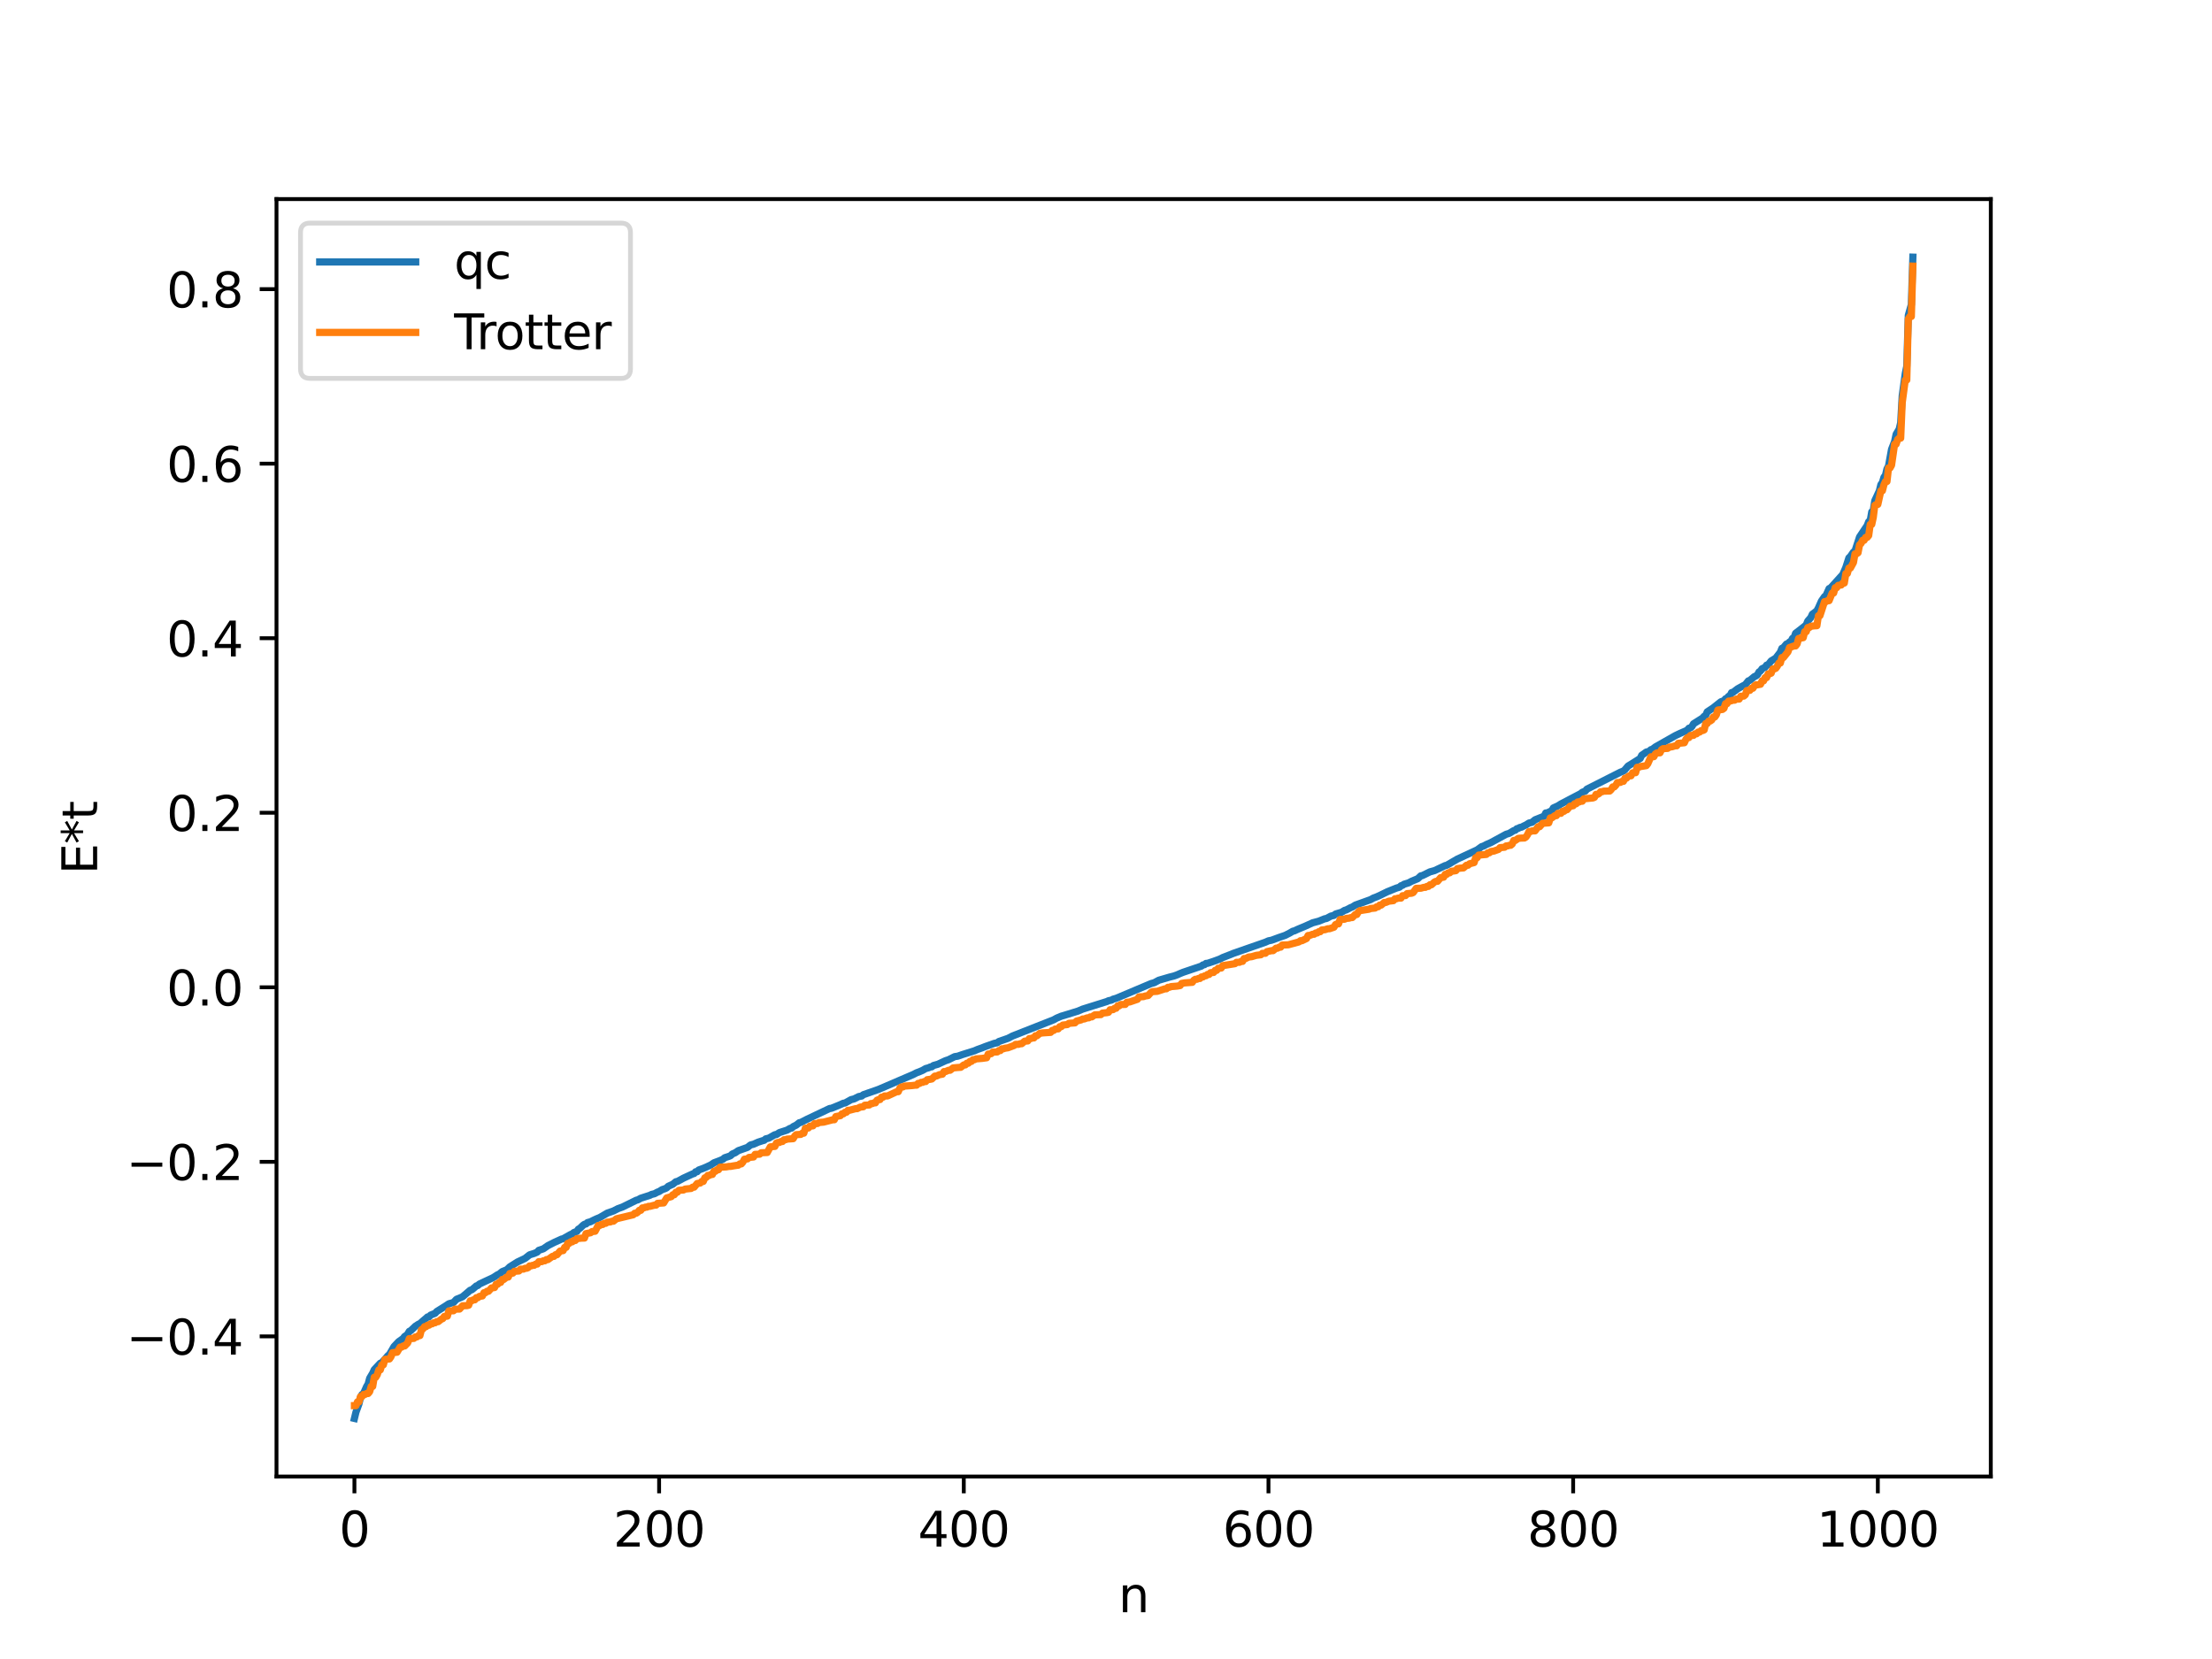 <?xml version="1.0" encoding="utf-8" standalone="no"?>
<!DOCTYPE svg PUBLIC "-//W3C//DTD SVG 1.1//EN"
  "http://www.w3.org/Graphics/SVG/1.1/DTD/svg11.dtd">
<svg xmlns:xlink="http://www.w3.org/1999/xlink" width="460.8pt" height="345.6pt" viewBox="0 0 460.8 345.6" xmlns="http://www.w3.org/2000/svg" version="1.1">
 <defs>
  <style type="text/css">*{stroke-linejoin: round; stroke-linecap: butt}</style>
 </defs>
 <g id="figure_1">
  <g id="patch_1">
   <path d="M 0 345.6 
L 460.8 345.6 
L 460.8 0 
L 0 0 
z
" style="fill: #ffffff"/>
  </g>
  <g id="axes_1">
   <g id="patch_2">
    <path d="M 57.6 307.584 
L 414.72 307.584 
L 414.72 41.472 
L 57.6 41.472 
z
" style="fill: #ffffff"/>
   </g>
   <g id="matplotlib.axis_1">
    <g id="xtick_1">
     <g id="line2d_1">
      <defs>
       <path id="m6cd2caa773" d="M 0 0 
L 0 3.5 
" style="stroke: #000000; stroke-width: 0.8"/>
      </defs>
      <g>
       <use xlink:href="#m6cd2caa773" x="73.833" y="307.584" style="stroke: #000000; stroke-width: 0.8"/>
      </g>
     </g>
     <g id="text_1">
      <!-- 0 -->
      <g transform="translate(70.651 322.182) scale(0.1 -0.1)">
       <defs>
        <path id="DejaVuSans-30" d="M 2034 4250 
Q 1547 4250 1301 3770 
Q 1056 3291 1056 2328 
Q 1056 1369 1301 889 
Q 1547 409 2034 409 
Q 2525 409 2770 889 
Q 3016 1369 3016 2328 
Q 3016 3291 2770 3770 
Q 2525 4250 2034 4250 
z
M 2034 4750 
Q 2819 4750 3233 4129 
Q 3647 3509 3647 2328 
Q 3647 1150 3233 529 
Q 2819 -91 2034 -91 
Q 1250 -91 836 529 
Q 422 1150 422 2328 
Q 422 3509 836 4129 
Q 1250 4750 2034 4750 
z
" transform="scale(0.016)"/>
       </defs>
       <use xlink:href="#DejaVuSans-30"/>
      </g>
     </g>
    </g>
    <g id="xtick_2">
     <g id="line2d_2">
      <g>
       <use xlink:href="#m6cd2caa773" x="137.304" y="307.584" style="stroke: #000000; stroke-width: 0.8"/>
      </g>
     </g>
     <g id="text_2">
      <!-- 200 -->
      <g transform="translate(127.76 322.182) scale(0.1 -0.1)">
       <defs>
        <path id="DejaVuSans-32" d="M 1228 531 
L 3431 531 
L 3431 0 
L 469 0 
L 469 531 
Q 828 903 1448 1529 
Q 2069 2156 2228 2338 
Q 2531 2678 2651 2914 
Q 2772 3150 2772 3378 
Q 2772 3750 2511 3984 
Q 2250 4219 1831 4219 
Q 1534 4219 1204 4116 
Q 875 4013 500 3803 
L 500 4441 
Q 881 4594 1212 4672 
Q 1544 4750 1819 4750 
Q 2544 4750 2975 4387 
Q 3406 4025 3406 3419 
Q 3406 3131 3298 2873 
Q 3191 2616 2906 2266 
Q 2828 2175 2409 1742 
Q 1991 1309 1228 531 
z
" transform="scale(0.016)"/>
       </defs>
       <use xlink:href="#DejaVuSans-32"/>
       <use xlink:href="#DejaVuSans-30" x="63.623"/>
       <use xlink:href="#DejaVuSans-30" x="127.246"/>
      </g>
     </g>
    </g>
    <g id="xtick_3">
     <g id="line2d_3">
      <g>
       <use xlink:href="#m6cd2caa773" x="200.775" y="307.584" style="stroke: #000000; stroke-width: 0.8"/>
      </g>
     </g>
     <g id="text_3">
      <!-- 400 -->
      <g transform="translate(191.231 322.182) scale(0.1 -0.1)">
       <defs>
        <path id="DejaVuSans-34" d="M 2419 4116 
L 825 1625 
L 2419 1625 
L 2419 4116 
z
M 2253 4666 
L 3047 4666 
L 3047 1625 
L 3713 1625 
L 3713 1100 
L 3047 1100 
L 3047 0 
L 2419 0 
L 2419 1100 
L 313 1100 
L 313 1709 
L 2253 4666 
z
" transform="scale(0.016)"/>
       </defs>
       <use xlink:href="#DejaVuSans-34"/>
       <use xlink:href="#DejaVuSans-30" x="63.623"/>
       <use xlink:href="#DejaVuSans-30" x="127.246"/>
      </g>
     </g>
    </g>
    <g id="xtick_4">
     <g id="line2d_4">
      <g>
       <use xlink:href="#m6cd2caa773" x="264.246" y="307.584" style="stroke: #000000; stroke-width: 0.8"/>
      </g>
     </g>
     <g id="text_4">
      <!-- 600 -->
      <g transform="translate(254.702 322.182) scale(0.1 -0.1)">
       <defs>
        <path id="DejaVuSans-36" d="M 2113 2584 
Q 1688 2584 1439 2293 
Q 1191 2003 1191 1497 
Q 1191 994 1439 701 
Q 1688 409 2113 409 
Q 2538 409 2786 701 
Q 3034 994 3034 1497 
Q 3034 2003 2786 2293 
Q 2538 2584 2113 2584 
z
M 3366 4563 
L 3366 3988 
Q 3128 4100 2886 4159 
Q 2644 4219 2406 4219 
Q 1781 4219 1451 3797 
Q 1122 3375 1075 2522 
Q 1259 2794 1537 2939 
Q 1816 3084 2150 3084 
Q 2853 3084 3261 2657 
Q 3669 2231 3669 1497 
Q 3669 778 3244 343 
Q 2819 -91 2113 -91 
Q 1303 -91 875 529 
Q 447 1150 447 2328 
Q 447 3434 972 4092 
Q 1497 4750 2381 4750 
Q 2619 4750 2861 4703 
Q 3103 4656 3366 4563 
z
" transform="scale(0.016)"/>
       </defs>
       <use xlink:href="#DejaVuSans-36"/>
       <use xlink:href="#DejaVuSans-30" x="63.623"/>
       <use xlink:href="#DejaVuSans-30" x="127.246"/>
      </g>
     </g>
    </g>
    <g id="xtick_5">
     <g id="line2d_5">
      <g>
       <use xlink:href="#m6cd2caa773" x="327.717" y="307.584" style="stroke: #000000; stroke-width: 0.8"/>
      </g>
     </g>
     <g id="text_5">
      <!-- 800 -->
      <g transform="translate(318.173 322.182) scale(0.1 -0.1)">
       <defs>
        <path id="DejaVuSans-38" d="M 2034 2216 
Q 1584 2216 1326 1975 
Q 1069 1734 1069 1313 
Q 1069 891 1326 650 
Q 1584 409 2034 409 
Q 2484 409 2743 651 
Q 3003 894 3003 1313 
Q 3003 1734 2745 1975 
Q 2488 2216 2034 2216 
z
M 1403 2484 
Q 997 2584 770 2862 
Q 544 3141 544 3541 
Q 544 4100 942 4425 
Q 1341 4750 2034 4750 
Q 2731 4750 3128 4425 
Q 3525 4100 3525 3541 
Q 3525 3141 3298 2862 
Q 3072 2584 2669 2484 
Q 3125 2378 3379 2068 
Q 3634 1759 3634 1313 
Q 3634 634 3220 271 
Q 2806 -91 2034 -91 
Q 1263 -91 848 271 
Q 434 634 434 1313 
Q 434 1759 690 2068 
Q 947 2378 1403 2484 
z
M 1172 3481 
Q 1172 3119 1398 2916 
Q 1625 2713 2034 2713 
Q 2441 2713 2670 2916 
Q 2900 3119 2900 3481 
Q 2900 3844 2670 4047 
Q 2441 4250 2034 4250 
Q 1625 4250 1398 4047 
Q 1172 3844 1172 3481 
z
" transform="scale(0.016)"/>
       </defs>
       <use xlink:href="#DejaVuSans-38"/>
       <use xlink:href="#DejaVuSans-30" x="63.623"/>
       <use xlink:href="#DejaVuSans-30" x="127.246"/>
      </g>
     </g>
    </g>
    <g id="xtick_6">
     <g id="line2d_6">
      <g>
       <use xlink:href="#m6cd2caa773" x="391.188" y="307.584" style="stroke: #000000; stroke-width: 0.8"/>
      </g>
     </g>
     <g id="text_6">
      <!-- 1000 -->
      <g transform="translate(378.463 322.182) scale(0.1 -0.1)">
       <defs>
        <path id="DejaVuSans-31" d="M 794 531 
L 1825 531 
L 1825 4091 
L 703 3866 
L 703 4441 
L 1819 4666 
L 2450 4666 
L 2450 531 
L 3481 531 
L 3481 0 
L 794 0 
L 794 531 
z
" transform="scale(0.016)"/>
       </defs>
       <use xlink:href="#DejaVuSans-31"/>
       <use xlink:href="#DejaVuSans-30" x="63.623"/>
       <use xlink:href="#DejaVuSans-30" x="127.246"/>
       <use xlink:href="#DejaVuSans-30" x="190.869"/>
      </g>
     </g>
    </g>
    <g id="text_7">
     <!-- n -->
     <g transform="translate(232.991 335.861) scale(0.1 -0.1)">
      <defs>
       <path id="DejaVuSans-6e" d="M 3513 2113 
L 3513 0 
L 2938 0 
L 2938 2094 
Q 2938 2591 2744 2837 
Q 2550 3084 2163 3084 
Q 1697 3084 1428 2787 
Q 1159 2491 1159 1978 
L 1159 0 
L 581 0 
L 581 3500 
L 1159 3500 
L 1159 2956 
Q 1366 3272 1645 3428 
Q 1925 3584 2291 3584 
Q 2894 3584 3203 3211 
Q 3513 2838 3513 2113 
z
" transform="scale(0.016)"/>
      </defs>
      <use xlink:href="#DejaVuSans-6e"/>
     </g>
    </g>
   </g>
   <g id="matplotlib.axis_2">
    <g id="ytick_1">
     <g id="line2d_7">
      <defs>
       <path id="m7e1200d444" d="M 0 0 
L -3.5 0 
" style="stroke: #000000; stroke-width: 0.8"/>
      </defs>
      <g>
       <use xlink:href="#m7e1200d444" x="57.6" y="278.387" style="stroke: #000000; stroke-width: 0.8"/>
      </g>
     </g>
     <g id="text_8">
      <!-- −0.4 -->
      <g transform="translate(26.317 282.186) scale(0.1 -0.1)">
       <defs>
        <path id="DejaVuSans-2212" d="M 678 2272 
L 4684 2272 
L 4684 1741 
L 678 1741 
L 678 2272 
z
" transform="scale(0.016)"/>
        <path id="DejaVuSans-2e" d="M 684 794 
L 1344 794 
L 1344 0 
L 684 0 
L 684 794 
z
" transform="scale(0.016)"/>
       </defs>
       <use xlink:href="#DejaVuSans-2212"/>
       <use xlink:href="#DejaVuSans-30" x="83.789"/>
       <use xlink:href="#DejaVuSans-2e" x="147.412"/>
       <use xlink:href="#DejaVuSans-34" x="179.199"/>
      </g>
     </g>
    </g>
    <g id="ytick_2">
     <g id="line2d_8">
      <g>
       <use xlink:href="#m7e1200d444" x="57.6" y="242.028" style="stroke: #000000; stroke-width: 0.8"/>
      </g>
     </g>
     <g id="text_9">
      <!-- −0.2 -->
      <g transform="translate(26.317 245.827) scale(0.1 -0.1)">
       <use xlink:href="#DejaVuSans-2212"/>
       <use xlink:href="#DejaVuSans-30" x="83.789"/>
       <use xlink:href="#DejaVuSans-2e" x="147.412"/>
       <use xlink:href="#DejaVuSans-32" x="179.199"/>
      </g>
     </g>
    </g>
    <g id="ytick_3">
     <g id="line2d_9">
      <g>
       <use xlink:href="#m7e1200d444" x="57.6" y="205.669" style="stroke: #000000; stroke-width: 0.8"/>
      </g>
     </g>
     <g id="text_10">
      <!-- 0.0 -->
      <g transform="translate(34.697 209.469) scale(0.1 -0.1)">
       <use xlink:href="#DejaVuSans-30"/>
       <use xlink:href="#DejaVuSans-2e" x="63.623"/>
       <use xlink:href="#DejaVuSans-30" x="95.41"/>
      </g>
     </g>
    </g>
    <g id="ytick_4">
     <g id="line2d_10">
      <g>
       <use xlink:href="#m7e1200d444" x="57.6" y="169.311" style="stroke: #000000; stroke-width: 0.8"/>
      </g>
     </g>
     <g id="text_11">
      <!-- 0.2 -->
      <g transform="translate(34.697 173.11) scale(0.1 -0.1)">
       <use xlink:href="#DejaVuSans-30"/>
       <use xlink:href="#DejaVuSans-2e" x="63.623"/>
       <use xlink:href="#DejaVuSans-32" x="95.41"/>
      </g>
     </g>
    </g>
    <g id="ytick_5">
     <g id="line2d_11">
      <g>
       <use xlink:href="#m7e1200d444" x="57.6" y="132.952" style="stroke: #000000; stroke-width: 0.8"/>
      </g>
     </g>
     <g id="text_12">
      <!-- 0.4 -->
      <g transform="translate(34.697 136.751) scale(0.1 -0.1)">
       <use xlink:href="#DejaVuSans-30"/>
       <use xlink:href="#DejaVuSans-2e" x="63.623"/>
       <use xlink:href="#DejaVuSans-34" x="95.41"/>
      </g>
     </g>
    </g>
    <g id="ytick_6">
     <g id="line2d_12">
      <g>
       <use xlink:href="#m7e1200d444" x="57.6" y="96.594" style="stroke: #000000; stroke-width: 0.8"/>
      </g>
     </g>
     <g id="text_13">
      <!-- 0.6 -->
      <g transform="translate(34.697 100.393) scale(0.1 -0.1)">
       <use xlink:href="#DejaVuSans-30"/>
       <use xlink:href="#DejaVuSans-2e" x="63.623"/>
       <use xlink:href="#DejaVuSans-36" x="95.41"/>
      </g>
     </g>
    </g>
    <g id="ytick_7">
     <g id="line2d_13">
      <g>
       <use xlink:href="#m7e1200d444" x="57.6" y="60.235" style="stroke: #000000; stroke-width: 0.8"/>
      </g>
     </g>
     <g id="text_14">
      <!-- 0.8 -->
      <g transform="translate(34.697 64.034) scale(0.1 -0.1)">
       <use xlink:href="#DejaVuSans-30"/>
       <use xlink:href="#DejaVuSans-2e" x="63.623"/>
       <use xlink:href="#DejaVuSans-38" x="95.41"/>
      </g>
     </g>
    </g>
    <g id="text_15">
     <!-- E*t -->
     <g transform="translate(20.238 182.148) rotate(-90) scale(0.1 -0.1)">
      <defs>
       <path id="DejaVuSans-45" d="M 628 4666 
L 3578 4666 
L 3578 4134 
L 1259 4134 
L 1259 2753 
L 3481 2753 
L 3481 2222 
L 1259 2222 
L 1259 531 
L 3634 531 
L 3634 0 
L 628 0 
L 628 4666 
z
" transform="scale(0.016)"/>
       <path id="DejaVuSans-2a" d="M 3009 3897 
L 1888 3291 
L 3009 2681 
L 2828 2375 
L 1778 3009 
L 1778 1831 
L 1422 1831 
L 1422 3009 
L 372 2375 
L 191 2681 
L 1313 3291 
L 191 3897 
L 372 4206 
L 1422 3572 
L 1422 4750 
L 1778 4750 
L 1778 3572 
L 2828 4206 
L 3009 3897 
z
" transform="scale(0.016)"/>
       <path id="DejaVuSans-74" d="M 1172 4494 
L 1172 3500 
L 2356 3500 
L 2356 3053 
L 1172 3053 
L 1172 1153 
Q 1172 725 1289 603 
Q 1406 481 1766 481 
L 2356 481 
L 2356 0 
L 1766 0 
Q 1100 0 847 248 
Q 594 497 594 1153 
L 594 3053 
L 172 3053 
L 172 3500 
L 594 3500 
L 594 4494 
L 1172 4494 
z
" transform="scale(0.016)"/>
      </defs>
      <use xlink:href="#DejaVuSans-45"/>
      <use xlink:href="#DejaVuSans-2a" x="63.184"/>
      <use xlink:href="#DejaVuSans-74" x="113.184"/>
     </g>
    </g>
   </g>
   <g id="line2d_14">
    <path d="M 73.833 295.488 
L 74.15 294.186 
L 74.785 292.436 
L 75.102 291.084 
L 75.42 290.498 
L 75.737 290.282 
L 76.372 288.841 
L 76.689 288.317 
L 77.006 287.123 
L 77.641 286.048 
L 77.958 285.338 
L 79.228 283.984 
L 79.545 283.875 
L 80.815 282.42 
L 81.132 282.155 
L 82.084 280.511 
L 83.036 279.506 
L 83.988 278.824 
L 84.305 278.39 
L 84.623 278.216 
L 84.94 277.893 
L 85.258 277.347 
L 85.575 277.193 
L 86.527 276.282 
L 87.162 275.867 
L 87.479 275.733 
L 88.114 275.165 
L 88.748 274.635 
L 89.066 274.342 
L 89.383 274.323 
L 89.7 273.963 
L 90.653 273.58 
L 90.97 273.218 
L 92.874 272.027 
L 93.509 271.599 
L 94.461 271.336 
L 95.096 270.665 
L 96.048 270.277 
L 96.365 270.133 
L 97.952 268.78 
L 98.269 268.7 
L 98.904 268.173 
L 99.221 267.885 
L 99.539 267.796 
L 99.856 267.497 
L 102.712 266.162 
L 103.664 265.549 
L 103.981 265.426 
L 104.616 264.901 
L 105.568 264.518 
L 106.203 263.906 
L 107.79 262.901 
L 109.377 262.152 
L 110.329 261.402 
L 111.281 261.109 
L 111.915 260.834 
L 112.233 260.469 
L 113.185 260.152 
L 114.137 259.49 
L 115.406 258.843 
L 116.993 258.117 
L 117.31 258.05 
L 118.897 257.153 
L 119.215 257.061 
L 119.532 256.756 
L 120.167 256.534 
L 120.484 256.055 
L 120.801 255.887 
L 121.436 255.271 
L 121.753 255.039 
L 122.071 254.976 
L 122.388 254.685 
L 123.023 254.506 
L 123.658 254.187 
L 124.292 253.891 
L 124.927 253.637 
L 126.514 252.709 
L 127.783 252.27 
L 128.735 251.779 
L 129.687 251.438 
L 132.543 250.029 
L 132.861 249.957 
L 133.496 249.608 
L 135.4 248.997 
L 135.717 248.827 
L 136.352 248.671 
L 136.986 248.331 
L 137.304 248.22 
L 137.939 247.821 
L 138.573 247.608 
L 138.891 247.444 
L 139.208 247.121 
L 140.16 246.697 
L 140.795 246.177 
L 141.112 246.116 
L 141.747 245.778 
L 142.381 245.429 
L 144.286 244.551 
L 144.603 244.46 
L 144.92 244.096 
L 145.238 244.092 
L 145.555 243.732 
L 146.507 243.388 
L 147.142 243.117 
L 148.094 242.673 
L 148.729 242.235 
L 149.998 241.758 
L 150.633 241.476 
L 150.95 241.182 
L 151.902 240.874 
L 152.22 240.73 
L 152.537 240.406 
L 153.172 240.132 
L 153.806 239.698 
L 155.71 239.025 
L 156.345 238.518 
L 156.98 238.359 
L 157.932 237.933 
L 158.884 237.625 
L 159.201 237.541 
L 159.519 237.244 
L 160.153 237.095 
L 161.423 236.377 
L 161.74 236.346 
L 162.375 235.935 
L 163.962 235.424 
L 164.596 235.052 
L 164.914 235.003 
L 165.231 234.699 
L 165.866 234.386 
L 166.5 233.888 
L 166.818 233.824 
L 168.087 233.172 
L 172.848 230.913 
L 173.165 230.885 
L 174.752 230.246 
L 175.704 229.816 
L 176.021 229.79 
L 177.291 229.077 
L 177.925 228.919 
L 178.877 228.436 
L 179.512 228.325 
L 179.829 228.056 
L 183.003 226.944 
L 190.302 223.811 
L 190.937 223.48 
L 191.572 223.244 
L 192.206 222.97 
L 192.841 222.599 
L 193.476 222.428 
L 193.793 222.267 
L 194.11 222.239 
L 194.428 221.971 
L 195.38 221.702 
L 196.967 220.963 
L 197.601 220.755 
L 198.871 220.119 
L 199.505 220.026 
L 200.458 219.693 
L 202.996 218.901 
L 203.631 218.624 
L 204.583 218.285 
L 205.218 218.029 
L 207.122 217.356 
L 207.757 217.227 
L 208.074 216.963 
L 209.978 216.308 
L 210.93 215.815 
L 219.499 212.444 
L 220.134 212.089 
L 221.086 211.689 
L 221.72 211.504 
L 224.577 210.625 
L 225.529 210.217 
L 230.606 208.628 
L 230.924 208.469 
L 231.558 208.338 
L 231.876 208.146 
L 232.51 207.97 
L 239.81 204.888 
L 240.444 204.718 
L 241.396 204.201 
L 243.618 203.552 
L 244.57 203.311 
L 245.205 203.083 
L 245.839 202.8 
L 246.474 202.544 
L 250.282 201.253 
L 250.6 201.008 
L 250.917 200.961 
L 251.234 200.696 
L 251.552 200.68 
L 252.821 200.261 
L 254.091 199.794 
L 254.725 199.472 
L 256.312 198.856 
L 256.947 198.596 
L 263.611 196.278 
L 264.246 195.991 
L 264.881 195.867 
L 266.467 195.284 
L 267.737 194.849 
L 268.689 194.36 
L 269.324 193.985 
L 269.641 193.916 
L 270.276 193.617 
L 271.862 192.956 
L 273.449 192.236 
L 274.719 191.9 
L 275.988 191.389 
L 276.305 191.348 
L 277.258 190.836 
L 277.892 190.693 
L 278.21 190.408 
L 279.479 190.033 
L 280.114 189.642 
L 280.431 189.564 
L 281.383 189.065 
L 281.7 188.956 
L 282.335 188.553 
L 285.509 187.41 
L 286.143 187.063 
L 286.778 186.83 
L 287.413 186.546 
L 289 185.771 
L 290.904 185.001 
L 291.539 184.818 
L 291.856 184.518 
L 292.173 184.426 
L 292.491 184.203 
L 293.443 183.913 
L 294.077 183.575 
L 295.347 183.047 
L 295.981 182.455 
L 296.299 182.405 
L 297.886 181.624 
L 298.838 181.363 
L 301.059 180.321 
L 301.377 180.256 
L 303.598 178.958 
L 307.724 177.046 
L 308.676 176.352 
L 308.993 176.276 
L 309.628 175.937 
L 310.58 175.522 
L 313.753 173.795 
L 314.388 173.604 
L 315.34 173.033 
L 315.658 172.95 
L 315.975 172.642 
L 316.292 172.564 
L 316.61 172.37 
L 316.927 172.331 
L 317.562 172.001 
L 317.879 171.865 
L 318.514 171.452 
L 319.148 171.305 
L 319.783 170.777 
L 321.687 170.017 
L 322.005 169.355 
L 322.322 169.335 
L 323.274 168.87 
L 323.591 168.308 
L 324.543 167.878 
L 325.178 167.475 
L 329.304 165.315 
L 329.621 165.044 
L 330.256 164.791 
L 330.573 164.397 
L 337.555 160.867 
L 338.19 160.621 
L 338.507 160.348 
L 339.142 159.588 
L 339.777 159.203 
L 341.363 158.202 
L 341.681 158.003 
L 341.998 157.343 
L 342.633 156.896 
L 342.95 156.664 
L 343.585 156.497 
L 343.902 156.175 
L 344.22 156.088 
L 344.854 155.595 
L 348.98 153.256 
L 349.932 152.798 
L 351.201 152.248 
L 351.519 152.065 
L 351.836 151.695 
L 352.153 151.626 
L 352.471 151.337 
L 352.788 150.782 
L 354.692 149.574 
L 355.01 149.209 
L 355.327 149.045 
L 355.644 148.292 
L 356.914 147.446 
L 358.5 146.186 
L 359.135 145.968 
L 359.453 145.572 
L 359.77 145.453 
L 360.087 145.063 
L 360.405 144.895 
L 360.722 144.279 
L 361.039 144.213 
L 361.991 143.486 
L 362.943 142.955 
L 363.578 142.621 
L 364.213 141.842 
L 364.53 141.731 
L 365.482 140.939 
L 365.8 140.816 
L 366.117 140.561 
L 366.434 139.975 
L 366.752 139.777 
L 367.069 139.308 
L 367.704 139.015 
L 368.021 138.556 
L 368.339 138.48 
L 368.973 137.677 
L 369.925 137.105 
L 370.877 135.869 
L 371.195 135.064 
L 371.512 134.923 
L 372.147 134.166 
L 372.464 134.068 
L 372.781 133.742 
L 373.099 133.577 
L 373.416 132.983 
L 373.734 132.853 
L 374.051 131.928 
L 375.003 131.202 
L 376.272 130.187 
L 376.59 129.378 
L 377.224 128.654 
L 377.542 127.954 
L 378.177 127.487 
L 378.494 127.223 
L 378.811 126.631 
L 379.446 125.202 
L 380.081 124.296 
L 380.398 124.035 
L 381.033 122.618 
L 381.35 122.477 
L 381.985 121.779 
L 383.889 119.671 
L 384.524 118.195 
L 385.158 116.22 
L 385.476 115.916 
L 386.11 115 
L 386.428 114.777 
L 387.38 111.857 
L 388.967 109.485 
L 389.284 108.67 
L 389.601 108.459 
L 389.919 106.63 
L 390.236 106.352 
L 390.553 104.306 
L 391.505 102.259 
L 391.823 100.949 
L 392.14 100.5 
L 392.458 99.42 
L 392.775 99.012 
L 393.092 97.68 
L 393.41 97.088 
L 394.044 93.603 
L 394.679 91.991 
L 394.996 90.463 
L 395.631 89.415 
L 395.948 88.069 
L 396.266 82.445 
L 396.9 77.831 
L 397.218 76.286 
L 397.535 65.693 
L 398.17 63.453 
L 398.487 53.568 
L 398.487 53.568 
" clip-path="url(#pbe62cb81c2)" style="fill: none; stroke: #1f77b4; stroke-width: 1.5; stroke-linecap: square"/>
   </g>
   <g id="line2d_15">
    <path d="M 73.833 292.823 
L 74.15 292.823 
L 74.467 292.038 
L 74.785 292.038 
L 75.102 290.921 
L 75.42 290.921 
L 75.737 290.481 
L 76.054 290.481 
L 76.372 290.295 
L 76.689 290.295 
L 77.006 289.91 
L 77.324 288.818 
L 77.641 288.818 
L 77.958 286.914 
L 78.276 286.914 
L 78.593 286.374 
L 78.91 285.377 
L 79.228 285.377 
L 79.545 284.32 
L 79.862 284.32 
L 80.18 283.184 
L 81.132 283.096 
L 81.449 282.634 
L 81.767 281.795 
L 82.719 281.689 
L 83.353 280.625 
L 83.671 280.625 
L 83.988 280.392 
L 84.305 280.392 
L 84.94 279.744 
L 85.258 278.862 
L 86.21 278.814 
L 86.527 278.505 
L 86.844 278.505 
L 87.162 278.232 
L 87.479 278.232 
L 87.796 276.992 
L 88.114 276.826 
L 88.431 276.37 
L 88.748 276.37 
L 89.066 276.062 
L 89.383 276.062 
L 89.7 275.782 
L 90.018 275.782 
L 90.335 275.558 
L 90.653 275.558 
L 90.97 275.326 
L 91.287 275.326 
L 91.922 274.824 
L 92.239 274.69 
L 92.557 274.24 
L 93.191 274.179 
L 93.509 273.079 
L 94.461 273.064 
L 94.778 272.726 
L 95.73 272.704 
L 96.365 272.017 
L 97.317 271.985 
L 97.634 271.898 
L 97.952 270.983 
L 98.269 270.983 
L 98.586 270.782 
L 98.904 270.782 
L 99.221 270.337 
L 99.539 270.337 
L 99.856 270.07 
L 100.491 269.973 
L 100.808 269.3 
L 101.125 269.3 
L 101.443 268.996 
L 101.76 268.996 
L 102.395 268.298 
L 103.029 268.219 
L 103.347 267.533 
L 103.664 267.533 
L 103.981 267.147 
L 104.299 267.147 
L 104.616 266.539 
L 104.934 266.539 
L 105.568 266.033 
L 105.886 266.033 
L 106.203 265.3 
L 106.838 265.215 
L 107.155 264.841 
L 108.107 264.767 
L 108.424 264.391 
L 109.059 264.378 
L 109.377 264.209 
L 109.694 264.209 
L 110.011 264.074 
L 110.329 263.712 
L 110.646 263.712 
L 110.963 263.584 
L 111.281 263.584 
L 111.598 263.336 
L 111.915 263.336 
L 112.233 262.832 
L 112.867 262.821 
L 113.185 262.647 
L 113.502 262.647 
L 113.82 262.4 
L 114.137 262.4 
L 115.089 261.725 
L 115.406 261.725 
L 115.724 261.38 
L 116.041 261.38 
L 116.676 260.621 
L 117.31 260.525 
L 117.628 259.847 
L 117.945 259.847 
L 118.262 259.006 
L 118.58 259.006 
L 118.897 258.696 
L 119.215 258.696 
L 119.532 258.419 
L 119.849 258.419 
L 120.167 258.034 
L 121.119 257.93 
L 121.753 257.914 
L 122.071 256.989 
L 123.023 256.807 
L 123.34 256.557 
L 123.975 256.492 
L 124.61 255.296 
L 124.927 255.296 
L 125.244 255.08 
L 125.562 255.08 
L 125.879 254.836 
L 126.196 254.836 
L 126.514 254.601 
L 127.148 254.553 
L 127.466 254.402 
L 127.783 254.402 
L 128.418 253.895 
L 131.909 253.06 
L 132.226 252.736 
L 132.543 252.736 
L 132.861 252.52 
L 133.178 252.131 
L 133.496 252.131 
L 133.813 251.628 
L 134.13 251.628 
L 134.448 251.468 
L 134.765 251.468 
L 135.082 251.305 
L 135.4 251.305 
L 136.352 251.05 
L 136.669 251.05 
L 136.986 250.678 
L 138.256 250.595 
L 138.891 249.548 
L 139.843 249.283 
L 140.16 248.887 
L 140.477 248.887 
L 140.795 248.364 
L 141.112 248.364 
L 141.429 247.965 
L 142.381 247.899 
L 142.699 247.707 
L 143.968 247.576 
L 144.286 247.312 
L 144.603 247.312 
L 145.238 246.548 
L 145.872 246.447 
L 146.19 246.118 
L 146.507 246.118 
L 146.824 245.359 
L 147.142 245.256 
L 147.459 244.858 
L 147.777 244.858 
L 148.094 244.658 
L 148.411 244.658 
L 148.729 243.994 
L 149.046 243.994 
L 149.363 243.676 
L 149.681 243.676 
L 149.998 243.148 
L 151.267 243.087 
L 151.902 242.978 
L 152.22 242.978 
L 152.854 242.864 
L 153.489 242.764 
L 153.806 242.728 
L 154.124 242.457 
L 154.441 242.457 
L 154.758 242.089 
L 155.076 241.483 
L 155.71 241.42 
L 156.028 241.118 
L 156.98 241.023 
L 157.297 240.479 
L 158.249 240.441 
L 158.567 240.141 
L 159.836 240.087 
L 160.471 238.916 
L 161.105 238.838 
L 161.423 238.819 
L 161.74 238.118 
L 162.058 237.995 
L 162.375 237.995 
L 162.692 237.795 
L 163.01 237.795 
L 163.327 237.432 
L 163.644 237.432 
L 163.962 237.296 
L 165.231 237.207 
L 165.548 236.663 
L 165.866 236.374 
L 166.818 236.314 
L 167.135 236.064 
L 167.453 236.064 
L 167.77 235.04 
L 168.405 234.98 
L 168.722 234.597 
L 169.357 234.535 
L 169.674 234.075 
L 170.309 234.043 
L 170.626 233.84 
L 171.578 233.756 
L 173.482 233.265 
L 173.8 233.265 
L 174.117 232.601 
L 175.069 232.415 
L 175.386 232.031 
L 175.704 232.031 
L 176.021 231.698 
L 176.339 231.698 
L 176.656 231.292 
L 176.973 231.292 
L 178.243 230.956 
L 178.56 230.956 
L 179.195 230.633 
L 179.829 230.563 
L 180.147 230.235 
L 181.099 230.183 
L 181.416 229.896 
L 181.734 229.896 
L 182.051 229.744 
L 182.368 229.744 
L 182.686 229.205 
L 183.003 229.066 
L 183.32 229.066 
L 183.638 228.565 
L 183.955 228.565 
L 184.272 228.31 
L 184.907 228.305 
L 186.811 227.414 
L 187.129 227.414 
L 187.446 226.679 
L 187.763 226.433 
L 188.081 226.433 
L 188.398 226.253 
L 189.985 226.145 
L 190.62 226.066 
L 190.937 226.066 
L 191.254 225.693 
L 191.572 225.693 
L 191.889 225.474 
L 192.206 225.474 
L 192.524 225.308 
L 192.841 225.308 
L 193.158 224.923 
L 193.793 224.838 
L 194.11 224.774 
L 194.745 224.169 
L 195.062 224.169 
L 195.697 223.875 
L 196.332 223.772 
L 196.649 223.234 
L 196.967 223.234 
L 197.601 222.955 
L 197.919 222.955 
L 198.553 222.467 
L 199.505 222.379 
L 200.14 222.339 
L 200.775 221.844 
L 201.092 221.844 
L 201.41 221.488 
L 201.727 221.488 
L 202.044 221.114 
L 202.362 221.114 
L 202.679 220.757 
L 202.996 220.757 
L 203.314 220.586 
L 204.583 220.484 
L 205.535 220.354 
L 205.853 219.59 
L 206.487 219.499 
L 206.805 219.176 
L 207.757 219.134 
L 208.074 218.853 
L 208.391 218.853 
L 208.709 218.488 
L 209.026 218.488 
L 209.343 218.367 
L 209.978 218.271 
L 211.248 217.797 
L 211.565 217.562 
L 212.2 217.555 
L 212.517 217.423 
L 212.834 217.423 
L 213.469 216.889 
L 214.104 216.849 
L 214.421 216.358 
L 214.739 216.358 
L 215.056 216.228 
L 215.373 216.228 
L 215.691 215.774 
L 216.008 215.774 
L 216.643 215.252 
L 217.277 215.167 
L 218.864 215.064 
L 219.181 214.661 
L 219.499 214.661 
L 219.816 214.368 
L 220.451 214.333 
L 220.768 213.871 
L 221.086 213.871 
L 221.403 213.541 
L 222.355 213.434 
L 222.672 213.181 
L 223.942 213.08 
L 224.259 212.713 
L 225.211 212.466 
L 225.529 212.279 
L 225.846 212.279 
L 226.481 212.037 
L 226.798 212.037 
L 227.115 211.842 
L 227.433 211.842 
L 228.067 211.416 
L 229.337 211.362 
L 229.654 211.049 
L 230.606 210.95 
L 230.924 210.878 
L 231.241 210.356 
L 231.876 210.324 
L 232.193 210.041 
L 232.51 210.041 
L 232.828 209.544 
L 233.145 209.544 
L 233.462 209.26 
L 234.415 209.24 
L 234.732 208.801 
L 235.367 208.718 
L 236.953 208.174 
L 237.271 207.679 
L 238.223 207.614 
L 238.54 207.494 
L 239.175 207.388 
L 239.81 206.705 
L 240.127 206.572 
L 241.079 206.511 
L 242.666 205.993 
L 242.983 205.982 
L 243.3 205.674 
L 243.618 205.674 
L 243.935 205.528 
L 245.205 205.426 
L 245.839 205.31 
L 246.157 204.868 
L 246.791 204.755 
L 248.378 204.636 
L 248.696 204.193 
L 249.013 204.002 
L 249.33 204.002 
L 249.648 203.838 
L 249.965 203.838 
L 250.282 203.516 
L 250.6 203.516 
L 250.917 203.298 
L 251.234 203.258 
L 251.552 202.996 
L 251.869 202.996 
L 252.186 202.629 
L 252.821 202.577 
L 253.139 202.143 
L 253.456 202.143 
L 253.773 201.711 
L 254.408 201.661 
L 254.725 201.16 
L 257.264 200.753 
L 257.581 200.467 
L 258.216 200.461 
L 258.534 200.279 
L 258.851 200.279 
L 259.168 199.682 
L 259.486 199.682 
L 260.12 199.367 
L 260.755 199.293 
L 261.707 199.013 
L 262.659 198.894 
L 262.977 198.599 
L 263.611 198.586 
L 263.929 198.246 
L 264.881 198.042 
L 265.198 198.042 
L 265.833 197.522 
L 266.15 197.522 
L 266.467 197.31 
L 266.785 197.31 
L 267.102 196.871 
L 268.372 196.82 
L 270.593 196.219 
L 270.91 195.967 
L 271.228 195.967 
L 272.18 195.509 
L 272.497 194.882 
L 272.815 194.882 
L 273.449 194.616 
L 273.767 194.616 
L 274.084 194.359 
L 274.401 194.359 
L 274.719 194.091 
L 275.036 194.091 
L 275.353 193.731 
L 275.988 193.681 
L 276.623 193.476 
L 276.94 193.476 
L 277.892 193.155 
L 278.21 192.606 
L 278.527 192.457 
L 278.844 192.457 
L 279.162 191.546 
L 280.114 191.491 
L 280.431 191.32 
L 281.066 191.27 
L 281.383 191.148 
L 281.7 191.148 
L 282.335 190.507 
L 282.653 190.507 
L 282.97 189.953 
L 283.287 189.708 
L 285.191 189.408 
L 285.509 189.264 
L 286.461 189.164 
L 286.778 188.901 
L 287.096 188.901 
L 287.413 188.548 
L 287.73 188.548 
L 288.365 188.004 
L 288.682 188.004 
L 289.317 187.733 
L 290.269 187.622 
L 290.586 187.234 
L 290.904 187.234 
L 291.221 187.099 
L 291.856 187.092 
L 292.173 186.595 
L 292.808 186.562 
L 293.125 186.162 
L 294.077 186.076 
L 294.395 185.929 
L 295.029 185.058 
L 295.981 185.033 
L 296.616 184.851 
L 296.934 184.851 
L 297.251 184.653 
L 297.568 184.653 
L 297.886 184.309 
L 298.203 184.309 
L 298.838 183.737 
L 299.155 183.59 
L 299.472 183.59 
L 300.107 182.835 
L 300.742 182.73 
L 301.059 182.14 
L 301.377 182.14 
L 301.694 181.822 
L 302.011 181.822 
L 302.329 181.521 
L 303.281 181.376 
L 303.598 180.952 
L 304.233 180.849 
L 304.867 180.806 
L 305.502 180.245 
L 305.82 180.245 
L 306.137 179.943 
L 307.089 179.69 
L 307.406 178.668 
L 307.724 178.668 
L 308.041 178.13 
L 309.628 177.994 
L 309.945 177.655 
L 310.262 177.655 
L 310.58 177.389 
L 311.215 177.292 
L 312.167 176.944 
L 312.484 176.581 
L 313.436 176.496 
L 313.753 176.223 
L 314.071 176.223 
L 314.388 176.091 
L 314.705 176.091 
L 315.023 175.822 
L 315.34 175.086 
L 315.658 175.086 
L 316.292 174.649 
L 316.927 174.586 
L 317.562 174.577 
L 317.879 174.374 
L 318.196 173.906 
L 318.514 173.236 
L 318.831 173.236 
L 319.148 173.088 
L 319.783 173.085 
L 320.418 172.217 
L 320.735 172.217 
L 321.37 171.501 
L 322.639 171.417 
L 322.957 170.382 
L 323.274 170.382 
L 323.909 169.913 
L 324.226 169.913 
L 324.543 169.43 
L 325.178 169.427 
L 325.496 169.011 
L 325.813 169.011 
L 326.13 168.739 
L 326.448 168.679 
L 327.082 167.949 
L 327.717 167.85 
L 328.034 167.436 
L 328.352 167.436 
L 328.669 167.065 
L 328.986 167.065 
L 329.304 166.909 
L 329.621 166.909 
L 329.939 166.411 
L 331.843 166.229 
L 332.16 166.096 
L 332.477 165.483 
L 332.795 165.483 
L 333.112 165.319 
L 333.429 164.937 
L 333.747 164.937 
L 334.064 164.814 
L 335.334 164.786 
L 335.651 164.472 
L 335.968 163.927 
L 336.286 163.927 
L 336.603 163.591 
L 336.92 163.024 
L 337.555 162.988 
L 337.872 162.773 
L 338.19 162.773 
L 338.507 162.114 
L 338.824 162.114 
L 339.142 161.772 
L 339.459 161.611 
L 339.777 161.611 
L 340.094 160.991 
L 340.729 160.964 
L 341.046 159.844 
L 341.363 159.844 
L 341.681 159.701 
L 342.315 159.6 
L 342.95 159.495 
L 343.267 159.099 
L 343.902 157.656 
L 344.537 157.624 
L 344.854 157.045 
L 345.172 156.85 
L 345.806 156.824 
L 346.124 156.179 
L 346.441 155.963 
L 347.393 155.901 
L 347.71 155.656 
L 348.345 155.557 
L 348.98 155.36 
L 349.297 155.36 
L 349.615 154.85 
L 350.249 154.795 
L 350.884 154.727 
L 351.201 154.03 
L 351.519 153.657 
L 351.836 153.657 
L 352.153 153.206 
L 352.788 153.19 
L 353.105 152.867 
L 353.423 152.867 
L 353.74 152.51 
L 354.058 152.51 
L 354.375 152.199 
L 354.692 152.199 
L 355.01 152.05 
L 355.327 150.729 
L 355.644 150.729 
L 355.962 150.203 
L 356.279 150.203 
L 356.596 149.969 
L 356.914 149.362 
L 357.231 149.362 
L 357.548 148.909 
L 357.866 147.909 
L 358.818 147.79 
L 359.135 147.554 
L 359.453 146.588 
L 359.77 146.588 
L 360.087 146.057 
L 360.405 146.057 
L 361.039 145.859 
L 361.357 145.859 
L 361.674 145.635 
L 362.309 145.63 
L 362.626 145.045 
L 363.261 145.007 
L 363.578 144.738 
L 363.896 143.854 
L 364.53 143.814 
L 364.848 143.376 
L 365.165 143.376 
L 365.482 142.883 
L 365.8 142.657 
L 366.117 142.657 
L 366.752 142.544 
L 367.069 141.838 
L 367.386 141.838 
L 367.704 141.157 
L 368.021 141.157 
L 368.339 140.369 
L 368.656 140.369 
L 368.973 140.233 
L 369.291 139.364 
L 369.608 139.364 
L 369.925 139.23 
L 370.243 138.791 
L 370.56 138.126 
L 370.877 138.126 
L 371.195 136.982 
L 371.512 136.982 
L 372.464 135.798 
L 372.781 134.897 
L 373.734 134.563 
L 374.051 134.563 
L 374.368 134.159 
L 374.686 133.014 
L 375.638 132.842 
L 375.955 131.593 
L 376.272 131.593 
L 376.59 130.731 
L 376.907 130.731 
L 377.224 130.462 
L 377.859 130.38 
L 378.494 130.343 
L 378.811 128.255 
L 379.129 128.255 
L 380.081 125.334 
L 380.398 125.334 
L 380.715 125.128 
L 381.033 125.128 
L 381.667 123.562 
L 381.985 123.535 
L 382.302 122.427 
L 382.62 122.427 
L 382.937 121.946 
L 383.572 121.864 
L 383.889 121.462 
L 384.206 121.462 
L 384.524 119.474 
L 384.841 119.474 
L 385.158 118.338 
L 385.476 118.338 
L 386.11 117.179 
L 386.428 115.375 
L 386.745 115.375 
L 387.062 115.153 
L 387.38 113.492 
L 387.697 113.206 
L 388.015 112.552 
L 388.332 112.552 
L 388.649 111.947 
L 388.967 111.947 
L 389.284 111.56 
L 389.601 109.244 
L 389.919 109.244 
L 390.236 107.794 
L 390.553 105.272 
L 390.871 105.076 
L 391.188 105.076 
L 391.823 102.233 
L 392.14 102.233 
L 392.458 100.986 
L 392.775 100.301 
L 393.092 100.301 
L 393.41 97.485 
L 393.727 97.485 
L 394.044 96.92 
L 394.679 92.531 
L 394.996 92.531 
L 395.314 91.565 
L 395.631 91.277 
L 395.948 91.277 
L 396.266 83.881 
L 396.9 79.162 
L 397.218 79.162 
L 397.535 66.449 
L 397.853 65.937 
L 398.17 65.937 
L 398.487 55.443 
L 398.487 55.443 
" clip-path="url(#pbe62cb81c2)" style="fill: none; stroke: #ff7f0e; stroke-width: 1.5; stroke-linecap: square"/>
   </g>
   <g id="patch_3">
    <path d="M 57.6 307.584 
L 57.6 41.472 
" style="fill: none; stroke: #000000; stroke-width: 0.8; stroke-linejoin: miter; stroke-linecap: square"/>
   </g>
   <g id="patch_4">
    <path d="M 414.72 307.584 
L 414.72 41.472 
" style="fill: none; stroke: #000000; stroke-width: 0.8; stroke-linejoin: miter; stroke-linecap: square"/>
   </g>
   <g id="patch_5">
    <path d="M 57.6 307.584 
L 414.72 307.584 
" style="fill: none; stroke: #000000; stroke-width: 0.8; stroke-linejoin: miter; stroke-linecap: square"/>
   </g>
   <g id="patch_6">
    <path d="M 57.6 41.472 
L 414.72 41.472 
" style="fill: none; stroke: #000000; stroke-width: 0.8; stroke-linejoin: miter; stroke-linecap: square"/>
   </g>
   <g id="legend_1">
    <g id="patch_7">
     <path d="M 64.6 78.828 
L 129.342 78.828 
Q 131.342 78.828 131.342 76.828 
L 131.342 48.472 
Q 131.342 46.472 129.342 46.472 
L 64.6 46.472 
Q 62.6 46.472 62.6 48.472 
L 62.6 76.828 
Q 62.6 78.828 64.6 78.828 
z
" style="fill: #ffffff; opacity: 0.8; stroke: #cccccc; stroke-linejoin: miter"/>
    </g>
    <g id="line2d_16">
     <path d="M 66.6 54.57 
L 76.6 54.57 
L 86.6 54.57 
" style="fill: none; stroke: #1f77b4; stroke-width: 1.5; stroke-linecap: square"/>
    </g>
    <g id="text_16">
     <!-- qc -->
     <g transform="translate(94.6 58.07) scale(0.1 -0.1)">
      <defs>
       <path id="DejaVuSans-71" d="M 947 1747 
Q 947 1113 1208 752 
Q 1469 391 1925 391 
Q 2381 391 2643 752 
Q 2906 1113 2906 1747 
Q 2906 2381 2643 2742 
Q 2381 3103 1925 3103 
Q 1469 3103 1208 2742 
Q 947 2381 947 1747 
z
M 2906 525 
Q 2725 213 2448 61 
Q 2172 -91 1784 -91 
Q 1150 -91 751 415 
Q 353 922 353 1747 
Q 353 2572 751 3078 
Q 1150 3584 1784 3584 
Q 2172 3584 2448 3432 
Q 2725 3281 2906 2969 
L 2906 3500 
L 3481 3500 
L 3481 -1331 
L 2906 -1331 
L 2906 525 
z
" transform="scale(0.016)"/>
       <path id="DejaVuSans-63" d="M 3122 3366 
L 3122 2828 
Q 2878 2963 2633 3030 
Q 2388 3097 2138 3097 
Q 1578 3097 1268 2742 
Q 959 2388 959 1747 
Q 959 1106 1268 751 
Q 1578 397 2138 397 
Q 2388 397 2633 464 
Q 2878 531 3122 666 
L 3122 134 
Q 2881 22 2623 -34 
Q 2366 -91 2075 -91 
Q 1284 -91 818 406 
Q 353 903 353 1747 
Q 353 2603 823 3093 
Q 1294 3584 2113 3584 
Q 2378 3584 2631 3529 
Q 2884 3475 3122 3366 
z
" transform="scale(0.016)"/>
      </defs>
      <use xlink:href="#DejaVuSans-71"/>
      <use xlink:href="#DejaVuSans-63" x="63.477"/>
     </g>
    </g>
    <g id="line2d_17">
     <path d="M 66.6 69.249 
L 76.6 69.249 
L 86.6 69.249 
" style="fill: none; stroke: #ff7f0e; stroke-width: 1.5; stroke-linecap: square"/>
    </g>
    <g id="text_17">
     <!-- Trotter -->
     <g transform="translate(94.6 72.749) scale(0.1 -0.1)">
      <defs>
       <path id="DejaVuSans-54" d="M -19 4666 
L 3928 4666 
L 3928 4134 
L 2272 4134 
L 2272 0 
L 1638 0 
L 1638 4134 
L -19 4134 
L -19 4666 
z
" transform="scale(0.016)"/>
       <path id="DejaVuSans-72" d="M 2631 2963 
Q 2534 3019 2420 3045 
Q 2306 3072 2169 3072 
Q 1681 3072 1420 2755 
Q 1159 2438 1159 1844 
L 1159 0 
L 581 0 
L 581 3500 
L 1159 3500 
L 1159 2956 
Q 1341 3275 1631 3429 
Q 1922 3584 2338 3584 
Q 2397 3584 2469 3576 
Q 2541 3569 2628 3553 
L 2631 2963 
z
" transform="scale(0.016)"/>
       <path id="DejaVuSans-6f" d="M 1959 3097 
Q 1497 3097 1228 2736 
Q 959 2375 959 1747 
Q 959 1119 1226 758 
Q 1494 397 1959 397 
Q 2419 397 2687 759 
Q 2956 1122 2956 1747 
Q 2956 2369 2687 2733 
Q 2419 3097 1959 3097 
z
M 1959 3584 
Q 2709 3584 3137 3096 
Q 3566 2609 3566 1747 
Q 3566 888 3137 398 
Q 2709 -91 1959 -91 
Q 1206 -91 779 398 
Q 353 888 353 1747 
Q 353 2609 779 3096 
Q 1206 3584 1959 3584 
z
" transform="scale(0.016)"/>
       <path id="DejaVuSans-65" d="M 3597 1894 
L 3597 1613 
L 953 1613 
Q 991 1019 1311 708 
Q 1631 397 2203 397 
Q 2534 397 2845 478 
Q 3156 559 3463 722 
L 3463 178 
Q 3153 47 2828 -22 
Q 2503 -91 2169 -91 
Q 1331 -91 842 396 
Q 353 884 353 1716 
Q 353 2575 817 3079 
Q 1281 3584 2069 3584 
Q 2775 3584 3186 3129 
Q 3597 2675 3597 1894 
z
M 3022 2063 
Q 3016 2534 2758 2815 
Q 2500 3097 2075 3097 
Q 1594 3097 1305 2825 
Q 1016 2553 972 2059 
L 3022 2063 
z
" transform="scale(0.016)"/>
      </defs>
      <use xlink:href="#DejaVuSans-54"/>
      <use xlink:href="#DejaVuSans-72" x="46.334"/>
      <use xlink:href="#DejaVuSans-6f" x="85.197"/>
      <use xlink:href="#DejaVuSans-74" x="146.379"/>
      <use xlink:href="#DejaVuSans-74" x="185.588"/>
      <use xlink:href="#DejaVuSans-65" x="224.797"/>
      <use xlink:href="#DejaVuSans-72" x="286.32"/>
     </g>
    </g>
   </g>
  </g>
 </g>
 <defs>
  <clipPath id="pbe62cb81c2">
   <rect x="57.6" y="41.472" width="357.12" height="266.112"/>
  </clipPath>
 </defs>
</svg>
